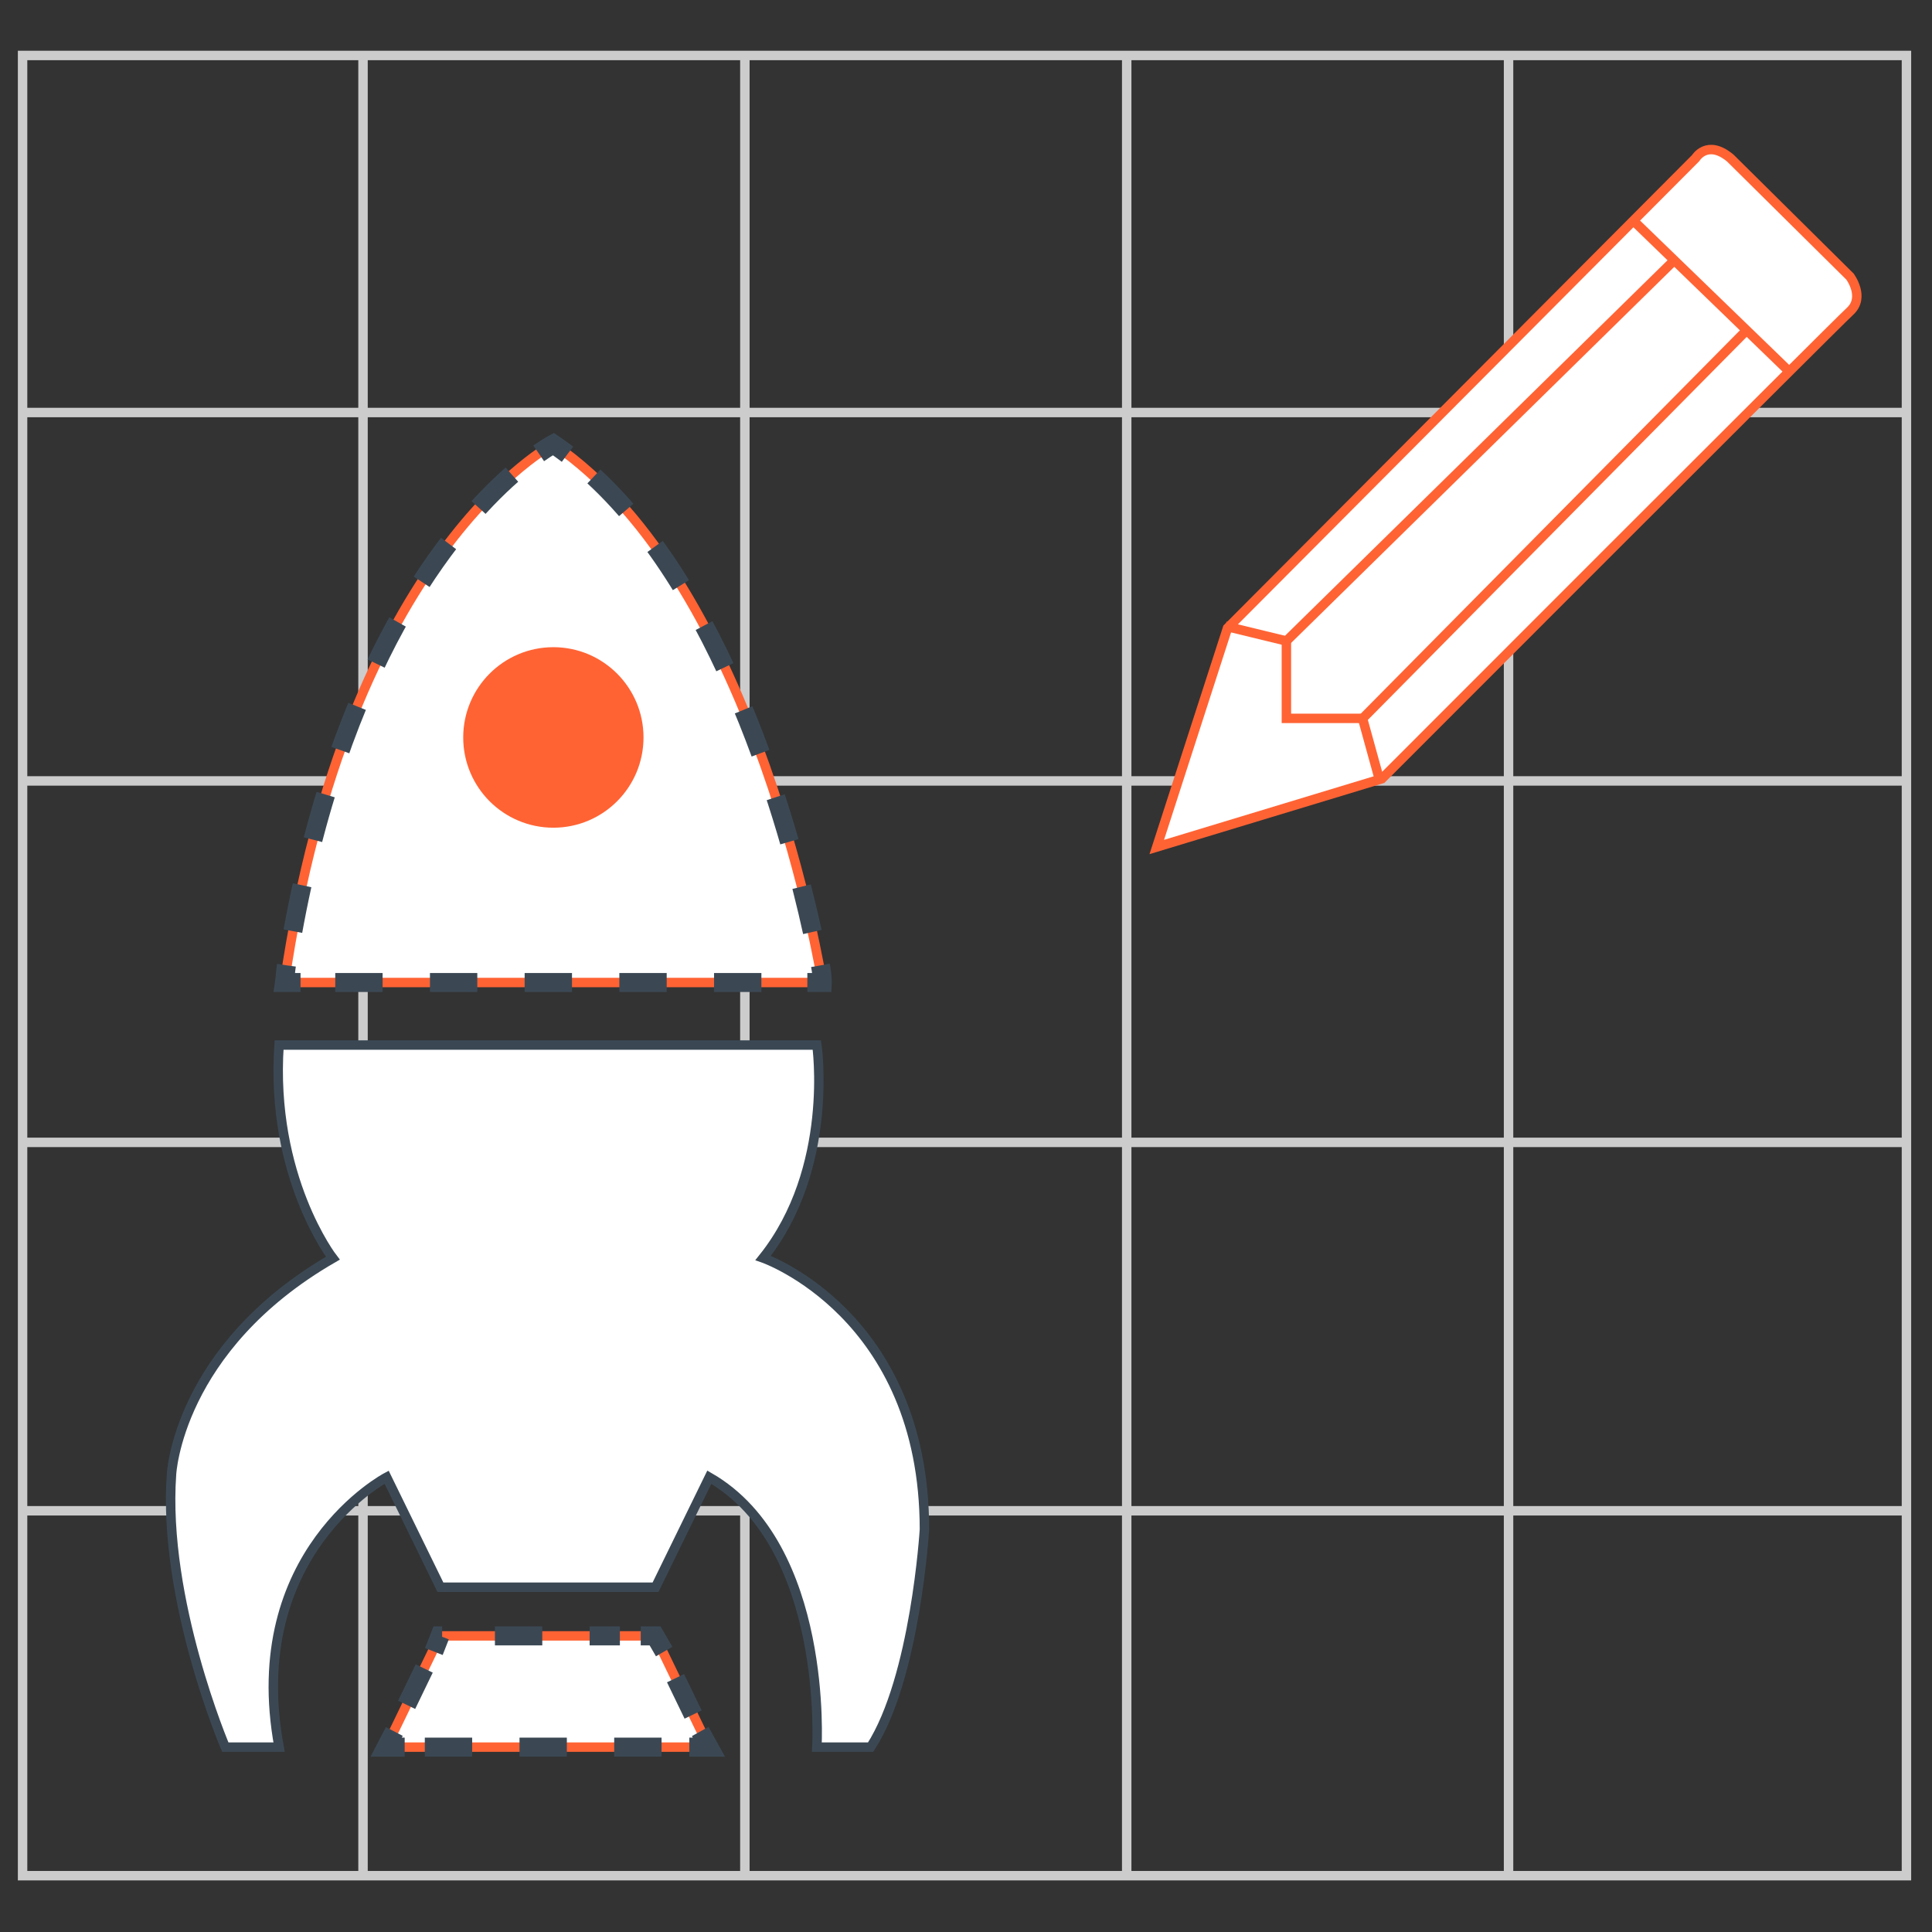 <?xml version="1.0" encoding="UTF-8" standalone="no"?>
<!DOCTYPE svg PUBLIC "-//W3C//DTD SVG 1.1//EN" "http://www.w3.org/Graphics/SVG/1.1/DTD/svg11.dtd">
<svg width="100%" height="100%" viewBox="0 0 204 204" version="1.1" xmlns="http://www.w3.org/2000/svg" xmlns:xlink="http://www.w3.org/1999/xlink" xml:space="preserve" style="fill-rule:evenodd;clip-rule:evenodd;stroke-miterlimit:10;">
    <rect x="0" y="0" width="204" height="204" fill="#333333" stroke="none"/>
    <g transform="matrix(1,0,0,1,0,-333.8)">
        <g id="new-product" transform="matrix(0.751,0,0,1.068,2.741,-22.6)">
            <rect x="-3.651" y="333.8" width="271.707" height="191.064" style="fill:none;"/>
            <clipPath id="_clip1">
                <rect x="-3.651" y="333.8" width="271.707" height="191.064"/>
            </clipPath>
            <g clip-path="url(#_clip1)">
                <g id="idea" transform="matrix(0.366,0,0,0.833,-327.504,220.905)">
                    <g>
                        <g transform="matrix(2.667,0,0,0.825,-1400,-430.246)">
                            <rect x="859.963" y="693.633" width="271.35" height="261.865" style="fill:none;stroke:rgb(204,204,204);stroke-width:1.36px;"/>
                        </g>
                        <g transform="matrix(2.667,0,0,0.825,-1400,-430.246)">
                            <path d="M860,745L1131,745" style="fill:none;stroke:rgb(204,204,204);stroke-width:1.36px;"/>
                        </g>
                        <g transform="matrix(2.667,0,0,0.825,-1400,-430.246)">
                            <path d="M860,798L1131,798" style="fill:none;stroke:rgb(204,204,204);stroke-width:1.36px;"/>
                        </g>
                        <g transform="matrix(2.667,0,0,0.825,-1400,-430.246)">
                            <path d="M860,850L1131,850" style="fill:none;stroke:rgb(204,204,204);stroke-width:1.36px;"/>
                        </g>
                        <g transform="matrix(2.667,0,0,0.825,-1400,-430.246)">
                            <path d="M860,903L1131,903" style="fill:none;stroke:rgb(204,204,204);stroke-width:1.36px;"/>
                        </g>
                        <g transform="matrix(2.667,0,0,0.825,-1400,-430.246)">
                            <path d="M909,694L909,956" style="fill:none;stroke:rgb(204,204,204);stroke-width:1.36px;"/>
                        </g>
                        <g transform="matrix(2.667,0,0,0.825,-1400,-430.246)">
                            <path d="M964,694L964,956" style="fill:none;stroke:rgb(204,204,204);stroke-width:1.36px;"/>
                        </g>
                        <g transform="matrix(2.667,0,0,0.825,-1400,-430.246)">
                            <path d="M1019,693L1019,955" style="fill:none;stroke:rgb(204,204,204);stroke-width:1.36px;"/>
                        </g>
                        <g transform="matrix(2.667,0,0,0.825,-1400,-430.246)">
                            <path d="M1074,693L1074,955" style="fill:none;stroke:rgb(204,204,204);stroke-width:1.36px;"/>
                        </g>
                    </g>
                    <g transform="matrix(2.667,0,0,0.825,-1400,-430.246)">
                        <path d="M896.907,836L974.372,836C974.372,836 976.954,853.719 966.626,866.63C966.626,866.63 989.865,874.702 989.865,905.688C989.865,905.688 988.574,927 982.119,937L974.372,937C974.372,937 976.094,908.07 958.879,898.172L951.133,914L920.147,914L912.4,898.172C912.4,898.172 891.743,909 896.907,937L889.16,937C889.16,937 880.123,915.839 881.414,897.763C881.414,897.763 882.275,879.577 904.654,866.666C904.654,866.666 895.616,855 896.907,836Z" style="fill:white;fill-rule:nonzero;stroke:rgb(59,72,84);stroke-width:1.36px;"/>
                    </g>
                    <g transform="matrix(2.667,0,0,0.825,-1400,-430.246)">
                        <path d="M920.084,921L951.07,921L958.817,937L912.337,937L920.084,921Z" style="fill:white;fill-rule:nonzero;stroke:rgb(255,99,52);stroke-width:1.36px;stroke-linejoin:round;stroke-miterlimit:1.414;"/>
                    </g>
                    <g>
                        <g transform="matrix(2.667,0,0,0.825,-1400,-430.246)">
                            <path d="M919.202,923.25L920.083,921L923,921" style="fill:none;stroke:rgb(59,72,84);stroke-width:2.73px;stroke-dasharray:2.73,2.73;"/>
                        </g>
                        <g transform="matrix(2.667,0,0,0.825,-1400,-430.246)">
                            <path d="M928,921L946,921" style="fill:none;stroke:rgb(59,72,84);stroke-width:2.73px;stroke-dasharray:6.82,6.82;"/>
                        </g>
                        <g transform="matrix(2.667,0,0,0.825,-1400,-430.246)">
                            <path d="M949,921L951.07,921L952.374,923.25" style="fill:none;stroke:rgb(59,72,84);stroke-width:2.73px;stroke-dasharray:6.82,6.82;"/>
                        </g>
                        <g transform="matrix(2.667,0,0,0.825,-1400,-430.246)">
                            <path d="M954.015,927.083L956.799,932.833" style="fill:none;stroke:rgb(59,72,84);stroke-width:2.73px;stroke-dasharray:5.81,5.81;"/>
                        </g>
                        <g transform="matrix(2.667,0,0,0.825,-1400,-430.246)">
                            <path d="M957.569,934.75L958.817,937L956,937" style="fill:none;stroke:rgb(59,72,84);stroke-width:2.73px;stroke-dasharray:5.81,5.81;"/>
                        </g>
                        <g transform="matrix(2.667,0,0,0.825,-1400,-430.246)">
                            <path d="M952,937L917,937" style="fill:none;stroke:rgb(59,72,84);stroke-width:2.73px;stroke-dasharray:6.82,6.82;"/>
                        </g>
                        <g transform="matrix(2.667,0,0,0.825,-1400,-430.246)">
                            <path d="M915,937L912.337,937L913.508,934.75" style="fill:none;stroke:rgb(59,72,84);stroke-width:2.73px;stroke-dasharray:6.82,6.82;"/>
                        </g>
                        <g transform="matrix(2.667,0,0,0.825,-1400,-430.246)">
                            <path d="M915.283,930.917L918.067,925.167" style="fill:none;stroke:rgb(59,72,84);stroke-width:2.73px;stroke-dasharray:5.81,5.81;"/>
                        </g>
                    </g>
                    <g transform="matrix(2.667,0,0,0.825,-1400,-430.246)">
                        <path d="M936.417,749.535C936.417,749.535 906.722,765 897.684,827L975.15,827C975.15,827 966.112,769.762 936.417,749.535" style="fill:white;fill-rule:nonzero;stroke:rgb(255,99,52);stroke-width:1.36px;stroke-linejoin:round;stroke-miterlimit:1.414;"/>
                    </g>
                    <g>
                        <g transform="matrix(2.667,0,0,0.825,-1400,-430.246)">
                            <path d="M938.444,750.996C937.779,750.49 937.103,750.002 936.416,749.535C936.416,749.535 935.645,749.937 934.31,750.872" style="fill:none;stroke:rgb(59,72,84);stroke-width:2.73px;stroke-dasharray:5.81,5.81;"/>
                        </g>
                        <g transform="matrix(2.667,0,0,0.825,-1400,-430.246)">
                            <path d="M930.44,753.94C921.629,761.687 905.446,780.991 898.461,822.076" style="fill:none;stroke:rgb(59,72,84);stroke-width:2.73px;stroke-dasharray:6.74,6.74;"/>
                        </g>
                        <g transform="matrix(2.667,0,0,0.825,-1400,-430.246)">
                            <path d="M897.967,824.528C897.838,825.344 897.805,826.168 897.684,827L900,827" style="fill:none;stroke:rgb(59,72,84);stroke-width:2.73px;stroke-dasharray:6.74,6.74;"/>
                        </g>
                        <g transform="matrix(2.667,0,0,0.825,-1400,-430.246)">
                            <path d="M905,827L970,827" style="fill:none;stroke:rgb(59,72,84);stroke-width:2.73px;stroke-dasharray:6.82,6.82;"/>
                        </g>
                        <g transform="matrix(2.667,0,0,0.825,-1400,-430.246)">
                            <path d="M973,827L975.149,827C975.149,827 975.186,826.121 974.886,824.542" style="fill:none;stroke:rgb(59,72,84);stroke-width:2.73px;stroke-dasharray:6.82,6.82;"/>
                        </g>
                        <g transform="matrix(2.667,0,0,0.825,-1400,-430.246)">
                            <path d="M973.722,819.731C970.397,804.61 960.816,769.748 940.369,752.538" style="fill:none;stroke:rgb(59,72,84);stroke-width:2.73px;stroke-dasharray:6.7,6.7;"/>
                        </g>
                    </g>
                    <g>
                        <g transform="matrix(2.667,0,0,0.825,-1400,-430.246)">
                            <path d="M948.037,791.745C948.037,798.162 942.835,803.365 936.417,803.365C930,803.365 924.797,798.162 924.797,791.745C924.797,785.328 930,780.125 936.417,780.125C942.835,780.125 948.037,785.328 948.037,791.745" style="fill:rgb(255,99,52);fill-rule:nonzero;stroke:rgb(255,99,52);stroke-width:1.36px;stroke-linejoin:round;stroke-miterlimit:1.414;"/>
                        </g>
                        <g transform="matrix(2.667,0,0,0.825,-1400,-430.246)">
                            <path d="M948.037,791.745C948.037,798.162 942.835,803.365 936.417,803.365C930,803.365 924.797,798.162 924.797,791.745C924.797,785.328 930,780.125 936.417,780.125C942.835,780.125 948.037,785.328 948.037,791.745Z" style="fill:none;stroke:rgb(255,99,52);stroke-width:2.73px;"/>
                        </g>
                        <g transform="matrix(2.667,0,0,0.825,-1400,-430.246)">
                            <path d="M1023.33,807.506L1033.52,776.015L1100.95,708.402C1100.95,708.402 1102.62,705.623 1105.95,708.402L1123.18,725.444C1123.18,725.444 1125.4,728.408 1123.18,730.445C1120.95,732.483 1055.75,797.688 1055.75,797.688L1023.33,807.506Z" style="fill:white;fill-rule:nonzero;stroke:rgb(255,99,52);stroke-width:1.36px;"/>
                        </g>
                        <g transform="matrix(2.667,0,0,0.825,-1400,-430.246)">
                            <path d="M1033.22,775.737L1042,777.867L1042,789L1052.97,789L1055.55,798.346" style="fill:none;stroke:rgb(255,99,52);stroke-width:1.36px;"/>
                        </g>
                        <g transform="matrix(2.667,0,0,0.825,-1400,-430.246)">
                            <path d="M1091.98,717.398L1114.29,738.966" style="fill:none;stroke:rgb(255,99,52);stroke-width:1.36px;"/>
                        </g>
                        <g transform="matrix(2.667,0,0,0.825,-1400,-430.246)">
                            <path d="M1042,777.867L1097.74,723.221" style="fill:none;stroke:rgb(255,99,52);stroke-width:1.36px;"/>
                        </g>
                        <g transform="matrix(2.667,0,0,0.825,-1400,-430.246)">
                            <path d="M1052.42,789.583L1108.08,733.377" style="fill:none;stroke:rgb(255,99,52);stroke-width:1.36px;"/>
                        </g>
                    </g>
                </g>
            </g>
        </g>
    </g>
</svg>
